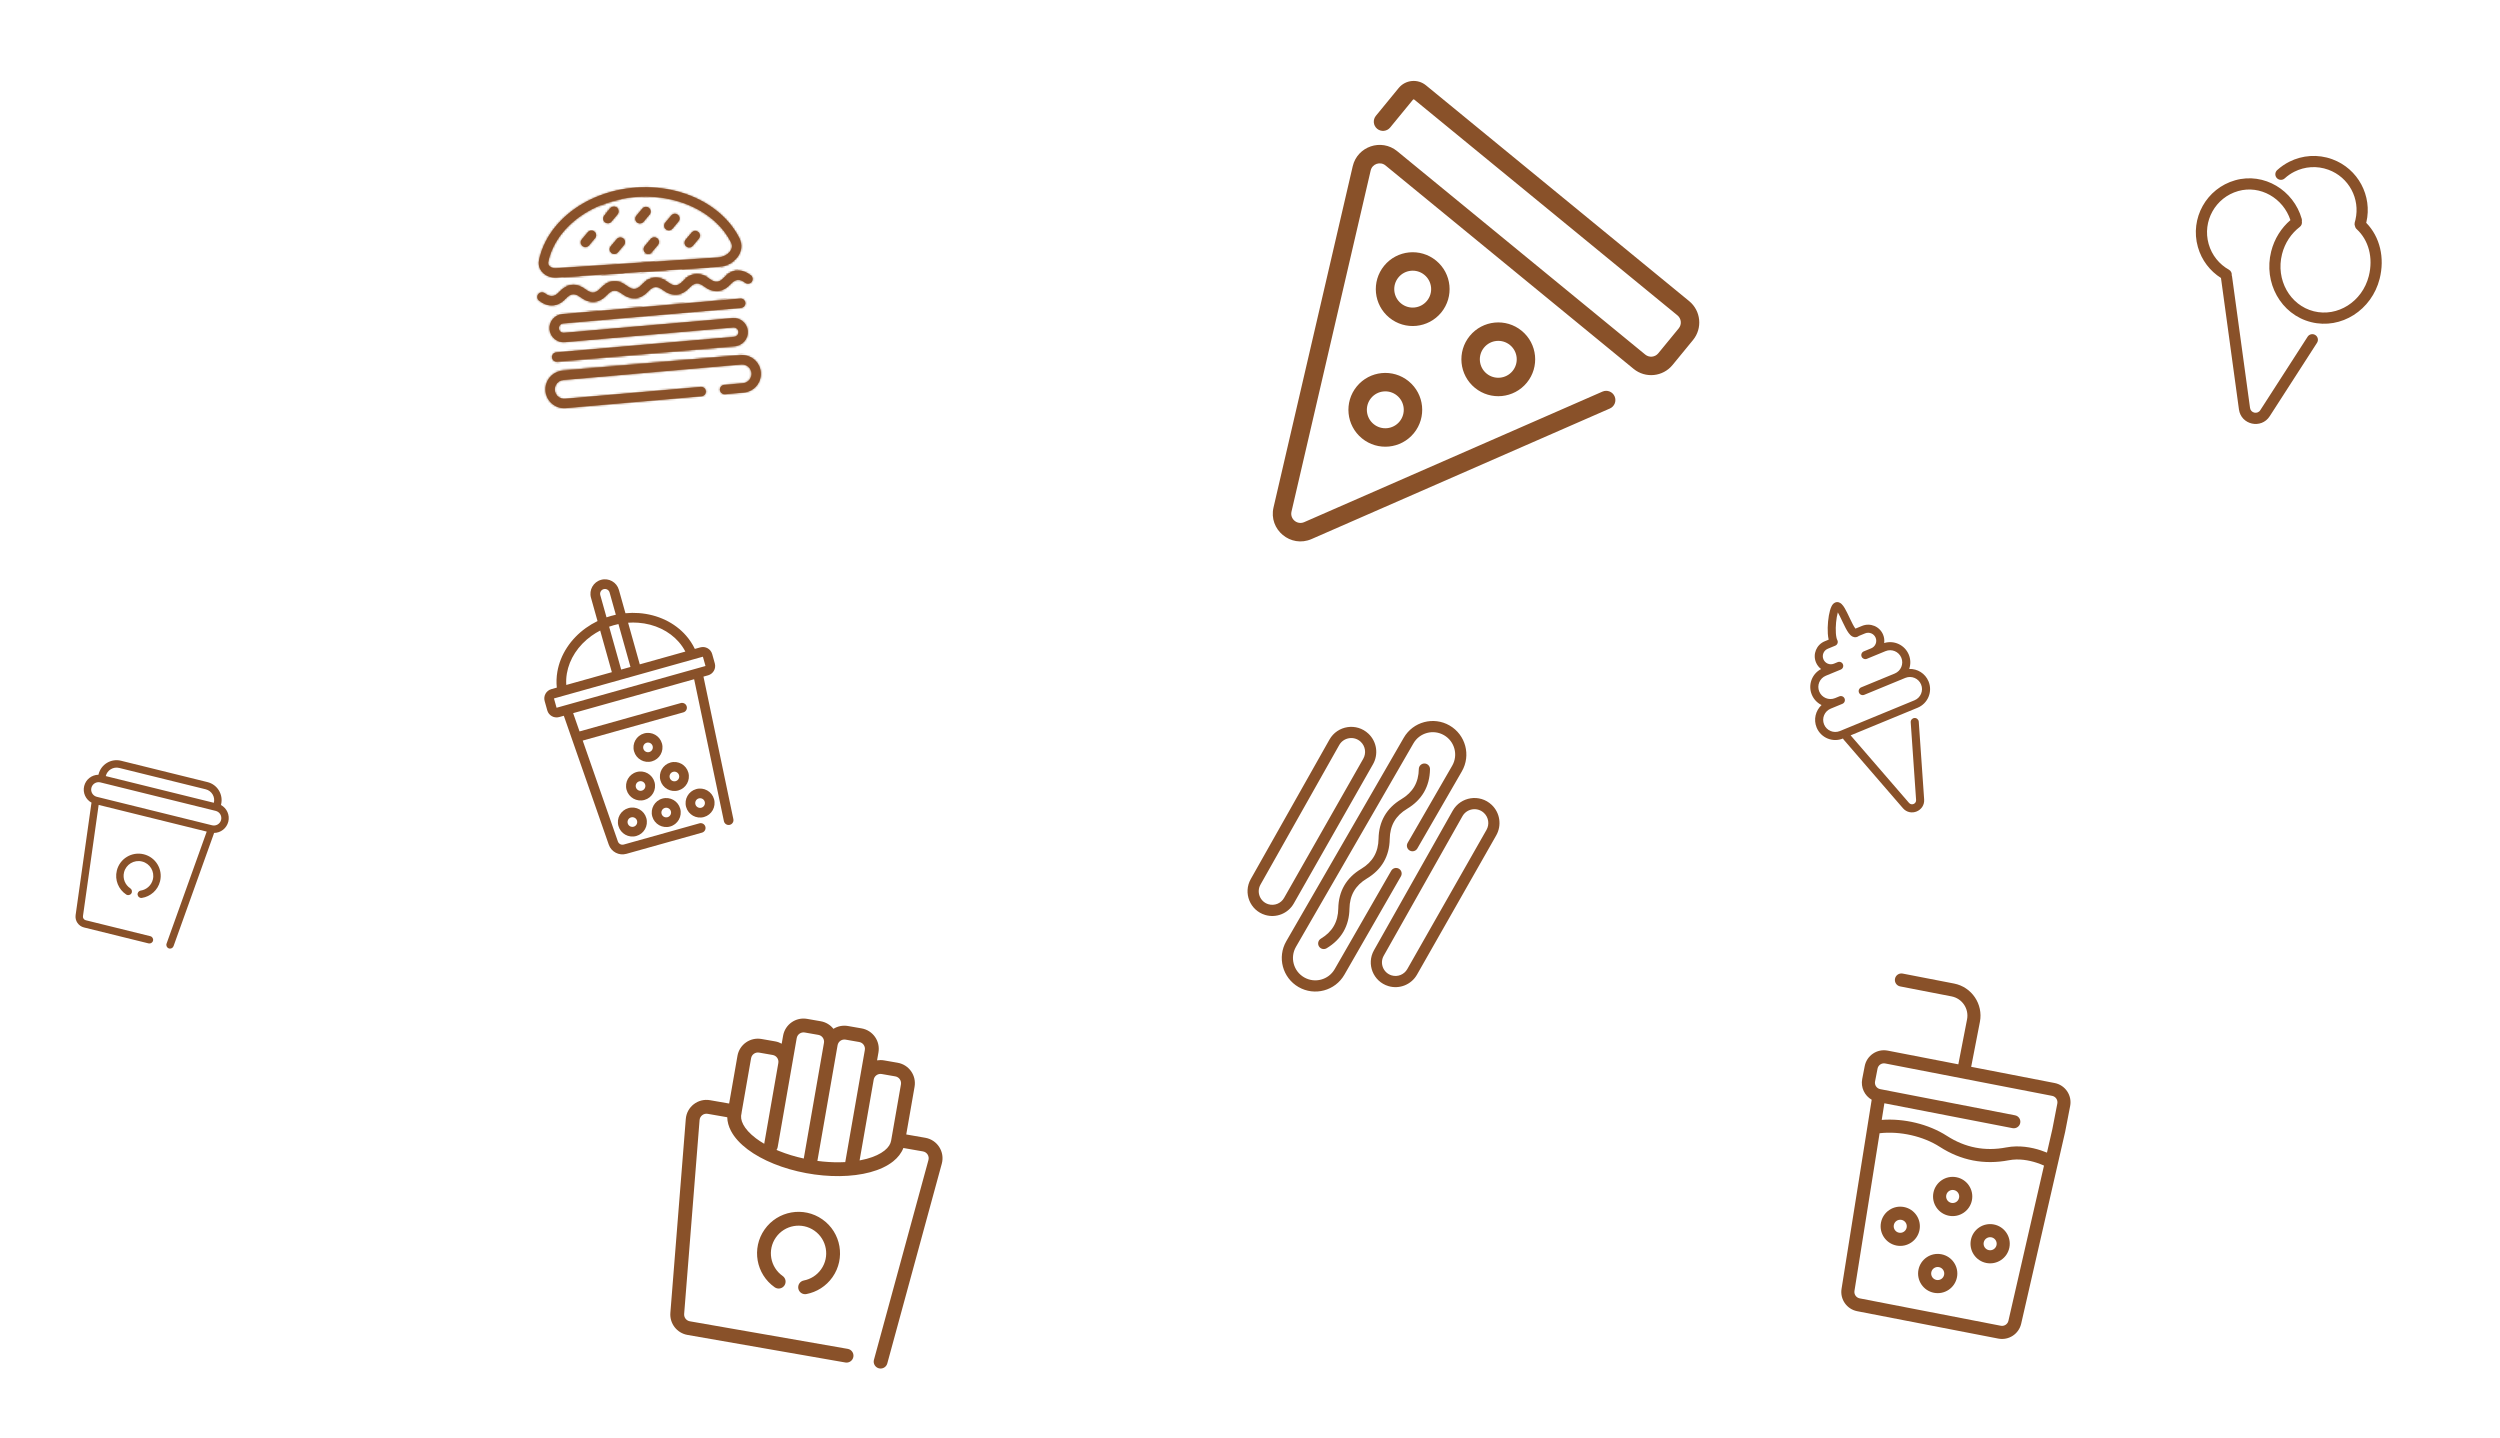 <svg width="1280" height="736" viewBox="0 0 1280 736" fill="none" xmlns="http://www.w3.org/2000/svg">
<path fill-rule="evenodd" clip-rule="evenodd" d="M652.045 259.809C649.41 271.163 660.848 280.664 671.526 275.991L824.252 209.155C826.641 208.11 827.731 205.325 826.685 202.936C825.639 200.546 822.855 199.457 820.465 200.502L667.739 267.339C664.18 268.896 660.367 265.729 661.246 261.945L701.784 87.296C702.576 83.886 706.672 82.493 709.379 84.712L836.398 188.858C842.448 193.819 851.375 192.936 856.336 186.886L866.816 174.104C871.777 168.053 870.894 159.127 864.843 154.165L730.107 43.691C725.861 40.211 719.598 40.83 716.117 45.076L704.454 59.3C702.8 61.317 703.095 64.293 705.112 65.946C707.129 67.6 710.104 67.305 711.758 65.288L723.421 51.064C723.594 50.852 723.907 50.822 724.118 50.995L858.855 161.469C860.872 163.123 861.166 166.098 859.512 168.115L849.032 180.897C847.379 182.914 844.403 183.208 842.386 181.555L715.367 77.408C707.247 70.75 694.958 74.931 692.584 85.161L652.045 259.809ZM701.977 203.836C705.285 199.803 711.236 199.214 715.27 202.521C719.303 205.829 719.892 211.78 716.585 215.814C713.277 219.847 707.326 220.436 703.293 217.129C699.259 213.821 698.67 207.87 701.977 203.836ZM759.82 177.979C763.127 173.946 769.078 173.357 773.112 176.664C777.146 179.972 777.735 185.923 774.427 189.957C771.12 193.99 765.169 194.579 761.135 191.272C757.101 187.964 756.513 182.013 759.82 177.979ZM715.997 142.048C719.305 138.014 725.256 137.426 729.29 140.733C733.323 144.04 733.912 149.992 730.605 154.025C727.297 158.059 721.346 158.648 717.313 155.34C713.279 152.033 712.69 146.082 715.997 142.048ZM708.694 136.06C715.308 127.992 727.211 126.814 735.278 133.429C743.346 140.044 744.523 151.946 737.909 160.014C731.294 168.081 719.392 169.259 711.324 162.644C703.256 156.029 702.079 144.127 708.694 136.06ZM779.101 169.36C771.033 162.746 759.131 163.923 752.516 171.991C745.901 180.058 747.079 191.961 755.147 198.576C763.214 205.19 775.116 204.013 781.731 195.945C788.346 187.878 787.168 175.975 779.101 169.36ZM721.258 195.217C713.191 188.603 701.288 189.78 694.674 197.848C688.059 205.915 689.236 217.818 697.304 224.432C705.372 231.047 717.274 229.87 723.889 221.802C730.503 213.735 729.326 201.832 721.258 195.217Z" fill="#895129"/>
<mask id="path-2-inside-1_65_23" fill="white">
<path d="M309.682 113.76C308.664 112.906 308.532 111.388 309.386 110.37L312.48 106.684C313.334 105.667 314.852 105.534 315.87 106.389C316.887 107.243 317.02 108.761 316.166 109.778L313.072 113.464C312.217 114.482 310.7 114.614 309.682 113.76Z"/>
<path d="M297.89 122.552C297.036 123.57 297.168 125.088 298.186 125.942C299.204 126.796 300.721 126.664 301.576 125.646L304.67 121.961C305.524 120.943 305.392 119.425 304.374 118.571C303.356 117.716 301.838 117.849 300.984 118.867L297.89 122.552Z"/>
<path d="M312.69 126.091C311.836 127.109 311.968 128.626 312.986 129.481C314.004 130.335 315.522 130.203 316.376 129.185L319.47 125.499C320.324 124.481 320.192 122.964 319.174 122.109C318.156 121.255 316.639 121.387 315.784 122.405L312.69 126.091Z"/>
<path d="M325.817 110.454C324.962 111.471 325.095 112.989 326.113 113.844C327.13 114.698 328.648 114.565 329.502 113.548L332.596 109.862C333.451 108.844 333.318 107.326 332.3 106.472C331.283 105.618 329.765 105.75 328.911 106.768L325.817 110.454Z"/>
<path d="M340.913 117.382C339.895 116.528 339.763 115.01 340.617 113.992L343.711 110.307C344.565 109.289 346.083 109.156 347.101 110.011C348.118 110.865 348.251 112.383 347.396 113.4L344.303 117.086C343.448 118.104 341.931 118.236 340.913 117.382Z"/>
<path d="M351.042 122.743C350.187 123.761 350.32 125.279 351.338 126.133C352.355 126.987 353.873 126.855 354.727 125.837L357.821 122.151C358.676 121.134 358.543 119.616 357.525 118.762C356.508 117.907 354.99 118.04 354.136 119.057L351.042 122.743Z"/>
<path d="M330.37 129.412C329.352 128.558 329.22 127.04 330.074 126.023L333.168 122.337C334.022 121.319 335.54 121.187 336.558 122.041C337.575 122.895 337.708 124.413 336.854 125.431L333.76 129.116C332.905 130.134 331.388 130.267 330.37 129.412Z"/>
<path fill-rule="evenodd" clip-rule="evenodd" d="M284.909 142.13C279.605 142.482 274.897 138.401 275.981 133.197C276.491 130.748 277.259 128.326 278.281 125.96C280.623 120.538 284.248 115.513 288.951 111.17C293.654 106.827 299.343 103.252 305.692 100.649C312.04 98.046 318.926 96.466 325.954 95.999C332.982 95.532 340.015 96.188 346.653 97.928C353.29 99.669 359.401 102.46 364.637 106.143C369.874 109.825 374.132 114.327 377.17 119.392C377.652 120.196 378.102 121.012 378.52 121.838C382.115 128.954 375.893 136.087 367.937 136.615L284.909 142.13ZM280.692 134.178C281.134 132.054 281.803 129.943 282.699 127.868C284.752 123.114 287.965 118.631 292.216 114.705C296.468 110.778 301.66 107.503 307.517 105.101C313.373 102.7 319.748 101.234 326.273 100.801C332.797 100.367 339.31 100.978 345.432 102.583C351.555 104.188 357.135 106.749 361.869 110.079C366.602 113.408 370.379 117.426 373.043 121.867C373.466 122.572 373.86 123.286 374.225 124.008C375.1 125.74 374.842 127.333 373.742 128.768C372.538 130.338 370.305 131.635 367.619 131.814L284.59 137.328C283.23 137.419 282.063 136.926 281.372 136.266C280.751 135.674 280.521 134.999 280.692 134.178Z"/>
<path d="M288.042 189.779C282.747 190.241 278.829 194.909 279.291 200.204C279.754 205.499 284.421 209.417 289.716 208.955L359.228 202.887C360.552 202.771 361.531 201.605 361.416 200.281C361.3 198.957 360.133 197.977 358.809 198.093L289.298 204.161C286.65 204.392 284.316 202.433 284.085 199.785C283.854 197.138 285.813 194.804 288.461 194.573L379.545 186.622C382.193 186.391 384.526 188.35 384.757 190.998C384.989 193.645 383.03 195.979 380.382 196.21L370.794 197.047C369.47 197.162 368.491 198.329 368.606 199.653C368.722 200.977 369.889 201.956 371.213 201.841L380.8 201.004C386.096 200.542 390.014 195.874 389.551 190.579C389.089 185.284 384.422 181.366 379.127 181.828L288.042 189.779Z"/>
<path d="M278.961 150.141C280.552 151.352 281.798 151.681 282.777 151.595C283.756 151.51 284.926 150.97 286.283 149.502C288.163 147.468 290.368 146.102 292.905 145.881C295.442 145.659 297.851 146.622 300.055 148.3C301.645 149.511 302.892 149.839 303.87 149.754C304.849 149.668 306.02 149.129 307.376 147.661C309.256 145.626 311.461 144.261 313.998 144.039C316.535 143.818 318.944 144.781 321.148 146.459C322.738 147.67 323.985 147.998 324.963 147.913C325.942 147.827 327.113 147.288 328.47 145.819C330.349 143.785 332.555 142.42 335.092 142.198C337.629 141.977 340.037 142.939 342.241 144.617C343.832 145.828 345.078 146.157 346.057 146.071C347.035 145.986 348.206 145.447 349.563 143.978C351.443 141.944 353.648 140.578 356.185 140.357C358.722 140.135 361.13 141.098 363.334 142.776C364.925 143.987 366.171 144.316 367.15 144.23C368.128 144.145 369.299 143.605 370.656 142.137C372.536 140.103 374.741 138.737 377.278 138.516C379.815 138.294 382.224 139.257 384.427 140.935C385.485 141.74 385.689 143.25 384.884 144.307C384.079 145.364 382.57 145.569 381.512 144.764C379.922 143.552 378.675 143.224 377.697 143.31C376.718 143.395 375.547 143.934 374.19 145.403C372.311 147.437 370.105 148.803 367.568 149.024C365.031 149.246 362.623 148.283 360.419 146.605C358.828 145.394 357.582 145.065 356.603 145.151C355.625 145.236 354.454 145.776 353.097 147.244C351.217 149.278 349.012 150.644 346.475 150.865C343.938 151.087 341.53 150.124 339.326 148.446C337.735 147.235 336.489 146.907 335.51 146.992C334.532 147.077 333.361 147.617 332.004 149.085C330.124 151.12 327.919 152.485 325.382 152.707C322.845 152.928 320.436 151.965 318.233 150.287C316.642 149.076 315.395 148.748 314.417 148.833C313.438 148.919 312.268 149.458 310.911 150.926C309.031 152.961 306.826 154.326 304.289 154.548C301.752 154.769 299.343 153.806 297.139 152.129C295.549 150.917 294.302 150.589 293.324 150.674C292.345 150.76 291.174 151.299 289.818 152.768C287.938 154.802 285.732 156.168 283.196 156.389C280.659 156.61 278.25 155.648 276.046 153.97C274.989 153.165 274.784 151.655 275.589 150.598C276.394 149.541 277.904 149.336 278.961 150.141Z"/>
<path d="M286.159 168.206C286.044 166.883 287.023 165.716 288.347 165.6L379.431 157.649C380.755 157.534 381.735 156.367 381.619 155.043C381.503 153.719 380.337 152.74 379.013 152.856L287.928 160.806C283.957 161.153 281.019 164.653 281.365 168.625C281.712 172.596 285.212 175.535 289.184 175.188L375.474 167.656C376.798 167.54 377.965 168.52 378.081 169.843C378.196 171.167 377.217 172.334 375.893 172.45L284.808 180.4C283.485 180.516 282.505 181.683 282.621 183.007C282.736 184.33 283.903 185.31 285.227 185.194L376.311 177.244C380.283 176.897 383.221 173.396 382.874 169.425C382.528 165.454 379.027 162.515 375.056 162.862L288.765 170.394C287.442 170.51 286.275 169.53 286.159 168.206Z"/>
</mask>
<path d="M309.682 113.76C308.664 112.906 308.532 111.388 309.386 110.37L312.48 106.684C313.334 105.667 314.852 105.534 315.87 106.389C316.887 107.243 317.02 108.761 316.166 109.778L313.072 113.464C312.217 114.482 310.7 114.614 309.682 113.76Z" fill="#895129"/>
<path d="M297.89 122.552C297.036 123.57 297.168 125.088 298.186 125.942C299.204 126.796 300.721 126.664 301.576 125.646L304.67 121.961C305.524 120.943 305.392 119.425 304.374 118.571C303.356 117.716 301.838 117.849 300.984 118.867L297.89 122.552Z" fill="#895129"/>
<path d="M312.69 126.091C311.836 127.109 311.968 128.626 312.986 129.481C314.004 130.335 315.522 130.203 316.376 129.185L319.47 125.499C320.324 124.481 320.192 122.964 319.174 122.109C318.156 121.255 316.639 121.387 315.784 122.405L312.69 126.091Z" fill="#895129"/>
<path d="M325.817 110.454C324.962 111.471 325.095 112.989 326.113 113.844C327.13 114.698 328.648 114.565 329.502 113.548L332.596 109.862C333.451 108.844 333.318 107.326 332.3 106.472C331.283 105.618 329.765 105.75 328.911 106.768L325.817 110.454Z" fill="#895129"/>
<path d="M340.913 117.382C339.895 116.528 339.763 115.01 340.617 113.992L343.711 110.307C344.565 109.289 346.083 109.156 347.101 110.011C348.118 110.865 348.251 112.383 347.396 113.4L344.303 117.086C343.448 118.104 341.931 118.236 340.913 117.382Z" fill="#895129"/>
<path d="M351.042 122.743C350.187 123.761 350.32 125.279 351.338 126.133C352.355 126.987 353.873 126.855 354.727 125.837L357.821 122.151C358.676 121.134 358.543 119.616 357.525 118.762C356.508 117.907 354.99 118.04 354.136 119.057L351.042 122.743Z" fill="#895129"/>
<path d="M330.37 129.412C329.352 128.558 329.22 127.04 330.074 126.023L333.168 122.337C334.022 121.319 335.54 121.187 336.558 122.041C337.575 122.895 337.708 124.413 336.854 125.431L333.76 129.116C332.905 130.134 331.388 130.267 330.37 129.412Z" fill="#895129"/>
<path fill-rule="evenodd" clip-rule="evenodd" d="M284.909 142.13C279.605 142.482 274.897 138.401 275.981 133.197C276.491 130.748 277.259 128.326 278.281 125.96C280.623 120.538 284.248 115.513 288.951 111.17C293.654 106.827 299.343 103.252 305.692 100.649C312.04 98.046 318.926 96.466 325.954 95.999C332.982 95.532 340.015 96.188 346.653 97.928C353.29 99.669 359.401 102.46 364.637 106.143C369.874 109.825 374.132 114.327 377.17 119.392C377.652 120.196 378.102 121.012 378.52 121.838C382.115 128.954 375.893 136.087 367.937 136.615L284.909 142.13ZM280.692 134.178C281.134 132.054 281.803 129.943 282.699 127.868C284.752 123.114 287.965 118.631 292.216 114.705C296.468 110.778 301.66 107.503 307.517 105.101C313.373 102.7 319.748 101.234 326.273 100.801C332.797 100.367 339.31 100.978 345.432 102.583C351.555 104.188 357.135 106.749 361.869 110.079C366.602 113.408 370.379 117.426 373.043 121.867C373.466 122.572 373.86 123.286 374.225 124.008C375.1 125.74 374.842 127.333 373.742 128.768C372.538 130.338 370.305 131.635 367.619 131.814L284.59 137.328C283.23 137.419 282.063 136.926 281.372 136.266C280.751 135.674 280.521 134.999 280.692 134.178Z" fill="#895129"/>
<path d="M288.042 189.779C282.747 190.241 278.829 194.909 279.291 200.204C279.754 205.499 284.421 209.417 289.716 208.955L359.228 202.887C360.552 202.771 361.531 201.605 361.416 200.281C361.3 198.957 360.133 197.977 358.809 198.093L289.298 204.161C286.65 204.392 284.316 202.433 284.085 199.785C283.854 197.138 285.813 194.804 288.461 194.573L379.545 186.622C382.193 186.391 384.526 188.35 384.757 190.998C384.989 193.645 383.03 195.979 380.382 196.21L370.794 197.047C369.47 197.162 368.491 198.329 368.606 199.653C368.722 200.977 369.889 201.956 371.213 201.841L380.8 201.004C386.096 200.542 390.014 195.874 389.551 190.579C389.089 185.284 384.422 181.366 379.127 181.828L288.042 189.779Z" fill="#895129"/>
<path d="M278.961 150.141C280.552 151.352 281.798 151.681 282.777 151.595C283.756 151.51 284.926 150.97 286.283 149.502C288.163 147.468 290.368 146.102 292.905 145.881C295.442 145.659 297.851 146.622 300.055 148.3C301.645 149.511 302.892 149.839 303.87 149.754C304.849 149.668 306.02 149.129 307.376 147.661C309.256 145.626 311.461 144.261 313.998 144.039C316.535 143.818 318.944 144.781 321.148 146.459C322.738 147.67 323.985 147.998 324.963 147.913C325.942 147.827 327.113 147.288 328.47 145.819C330.349 143.785 332.555 142.42 335.092 142.198C337.629 141.977 340.037 142.939 342.241 144.617C343.832 145.828 345.078 146.157 346.057 146.071C347.035 145.986 348.206 145.447 349.563 143.978C351.443 141.944 353.648 140.578 356.185 140.357C358.722 140.135 361.13 141.098 363.334 142.776C364.925 143.987 366.171 144.316 367.15 144.23C368.128 144.145 369.299 143.605 370.656 142.137C372.536 140.103 374.741 138.737 377.278 138.516C379.815 138.294 382.224 139.257 384.427 140.935C385.485 141.74 385.689 143.25 384.884 144.307C384.079 145.364 382.57 145.569 381.512 144.764C379.922 143.552 378.675 143.224 377.697 143.31C376.718 143.395 375.547 143.934 374.19 145.403C372.311 147.437 370.105 148.803 367.568 149.024C365.031 149.246 362.623 148.283 360.419 146.605C358.828 145.394 357.582 145.065 356.603 145.151C355.625 145.236 354.454 145.776 353.097 147.244C351.217 149.278 349.012 150.644 346.475 150.865C343.938 151.087 341.53 150.124 339.326 148.446C337.735 147.235 336.489 146.907 335.51 146.992C334.532 147.077 333.361 147.617 332.004 149.085C330.124 151.12 327.919 152.485 325.382 152.707C322.845 152.928 320.436 151.965 318.233 150.287C316.642 149.076 315.395 148.748 314.417 148.833C313.438 148.919 312.268 149.458 310.911 150.926C309.031 152.961 306.826 154.326 304.289 154.548C301.752 154.769 299.343 153.806 297.139 152.129C295.549 150.917 294.302 150.589 293.324 150.674C292.345 150.76 291.174 151.299 289.818 152.768C287.938 154.802 285.732 156.168 283.196 156.389C280.659 156.61 278.25 155.648 276.046 153.97C274.989 153.165 274.784 151.655 275.589 150.598C276.394 149.541 277.904 149.336 278.961 150.141Z" fill="#895129"/>
<path d="M286.159 168.206C286.044 166.883 287.023 165.716 288.347 165.6L379.431 157.649C380.755 157.534 381.735 156.367 381.619 155.043C381.503 153.719 380.337 152.74 379.013 152.856L287.928 160.806C283.957 161.153 281.019 164.653 281.365 168.625C281.712 172.596 285.212 175.535 289.184 175.188L375.474 167.656C376.798 167.54 377.965 168.52 378.081 169.843C378.196 171.167 377.217 172.334 375.893 172.45L284.808 180.4C283.485 180.516 282.505 181.683 282.621 183.007C282.736 184.33 283.903 185.31 285.227 185.194L376.311 177.244C380.283 176.897 383.221 173.396 382.874 169.425C382.528 165.454 379.027 162.515 375.056 162.862L288.765 170.394C287.442 170.51 286.275 169.53 286.159 168.206Z" fill="#895129"/>
<path d="M309.682 113.76C308.664 112.906 308.532 111.388 309.386 110.37L312.48 106.684C313.334 105.667 314.852 105.534 315.87 106.389C316.887 107.243 317.02 108.761 316.166 109.778L313.072 113.464C312.217 114.482 310.7 114.614 309.682 113.76Z" stroke="#895129" stroke-width="9.624" mask="url(#path-2-inside-1_65_23)"/>
<path d="M297.89 122.552C297.036 123.57 297.168 125.088 298.186 125.942C299.204 126.796 300.721 126.664 301.576 125.646L304.67 121.961C305.524 120.943 305.392 119.425 304.374 118.571C303.356 117.716 301.838 117.849 300.984 118.867L297.89 122.552Z" stroke="#895129" stroke-width="9.624" mask="url(#path-2-inside-1_65_23)"/>
<path d="M312.69 126.091C311.836 127.109 311.968 128.626 312.986 129.481C314.004 130.335 315.522 130.203 316.376 129.185L319.47 125.499C320.324 124.481 320.192 122.964 319.174 122.109C318.156 121.255 316.639 121.387 315.784 122.405L312.69 126.091Z" stroke="#895129" stroke-width="9.624" mask="url(#path-2-inside-1_65_23)"/>
<path d="M325.817 110.454C324.962 111.471 325.095 112.989 326.113 113.844C327.13 114.698 328.648 114.565 329.502 113.548L332.596 109.862C333.451 108.844 333.318 107.326 332.3 106.472C331.283 105.618 329.765 105.75 328.911 106.768L325.817 110.454Z" stroke="#895129" stroke-width="9.624" mask="url(#path-2-inside-1_65_23)"/>
<path d="M340.913 117.382C339.895 116.528 339.763 115.01 340.617 113.992L343.711 110.307C344.565 109.289 346.083 109.156 347.101 110.011C348.118 110.865 348.251 112.383 347.396 113.4L344.303 117.086C343.448 118.104 341.931 118.236 340.913 117.382Z" stroke="#895129" stroke-width="9.624" mask="url(#path-2-inside-1_65_23)"/>
<path d="M351.042 122.743C350.187 123.761 350.32 125.279 351.338 126.133C352.355 126.987 353.873 126.855 354.727 125.837L357.821 122.151C358.676 121.134 358.543 119.616 357.525 118.762C356.508 117.907 354.99 118.04 354.136 119.057L351.042 122.743Z" stroke="#895129" stroke-width="9.624" mask="url(#path-2-inside-1_65_23)"/>
<path d="M330.37 129.412C329.352 128.558 329.22 127.04 330.074 126.023L333.168 122.337C334.022 121.319 335.54 121.187 336.558 122.041C337.575 122.895 337.708 124.413 336.854 125.431L333.76 129.116C332.905 130.134 331.388 130.267 330.37 129.412Z" stroke="#895129" stroke-width="9.624" mask="url(#path-2-inside-1_65_23)"/>
<path fill-rule="evenodd" clip-rule="evenodd" d="M284.909 142.13C279.605 142.482 274.897 138.401 275.981 133.197C276.491 130.748 277.259 128.326 278.281 125.96C280.623 120.538 284.248 115.513 288.951 111.17C293.654 106.827 299.343 103.252 305.692 100.649C312.04 98.046 318.926 96.466 325.954 95.999C332.982 95.532 340.015 96.188 346.653 97.928C353.29 99.669 359.401 102.46 364.637 106.143C369.874 109.825 374.132 114.327 377.17 119.392C377.652 120.196 378.102 121.012 378.52 121.838C382.115 128.954 375.893 136.087 367.937 136.615L284.909 142.13ZM280.692 134.178C281.134 132.054 281.803 129.943 282.699 127.868C284.752 123.114 287.965 118.631 292.216 114.705C296.468 110.778 301.66 107.503 307.517 105.101C313.373 102.7 319.748 101.234 326.273 100.801C332.797 100.367 339.31 100.978 345.432 102.583C351.555 104.188 357.135 106.749 361.869 110.079C366.602 113.408 370.379 117.426 373.043 121.867C373.466 122.572 373.86 123.286 374.225 124.008C375.1 125.74 374.842 127.333 373.742 128.768C372.538 130.338 370.305 131.635 367.619 131.814L284.59 137.328C283.23 137.419 282.063 136.926 281.372 136.266C280.751 135.674 280.521 134.999 280.692 134.178Z" stroke="#895129" stroke-width="9.624" mask="url(#path-2-inside-1_65_23)"/>
<path d="M288.042 189.779C282.747 190.241 278.829 194.909 279.291 200.204C279.754 205.499 284.421 209.417 289.716 208.955L359.228 202.887C360.552 202.771 361.531 201.605 361.416 200.281C361.3 198.957 360.133 197.977 358.809 198.093L289.298 204.161C286.65 204.392 284.316 202.433 284.085 199.785C283.854 197.138 285.813 194.804 288.461 194.573L379.545 186.622C382.193 186.391 384.526 188.35 384.757 190.998C384.989 193.645 383.03 195.979 380.382 196.21L370.794 197.047C369.47 197.162 368.491 198.329 368.606 199.653C368.722 200.977 369.889 201.956 371.213 201.841L380.8 201.004C386.096 200.542 390.014 195.874 389.551 190.579C389.089 185.284 384.422 181.366 379.127 181.828L288.042 189.779Z" stroke="#895129" stroke-width="9.624" mask="url(#path-2-inside-1_65_23)"/>
<path d="M278.961 150.141C280.552 151.352 281.798 151.681 282.777 151.595C283.756 151.51 284.926 150.97 286.283 149.502C288.163 147.468 290.368 146.102 292.905 145.881C295.442 145.659 297.851 146.622 300.055 148.3C301.645 149.511 302.892 149.839 303.87 149.754C304.849 149.668 306.02 149.129 307.376 147.661C309.256 145.626 311.461 144.261 313.998 144.039C316.535 143.818 318.944 144.781 321.148 146.459C322.738 147.67 323.985 147.998 324.963 147.913C325.942 147.827 327.113 147.288 328.47 145.819C330.349 143.785 332.555 142.42 335.092 142.198C337.629 141.977 340.037 142.939 342.241 144.617C343.832 145.828 345.078 146.157 346.057 146.071C347.035 145.986 348.206 145.447 349.563 143.978C351.443 141.944 353.648 140.578 356.185 140.357C358.722 140.135 361.13 141.098 363.334 142.776C364.925 143.987 366.171 144.316 367.15 144.23C368.128 144.145 369.299 143.605 370.656 142.137C372.536 140.103 374.741 138.737 377.278 138.516C379.815 138.294 382.224 139.257 384.427 140.935C385.485 141.74 385.689 143.25 384.884 144.307C384.079 145.364 382.57 145.569 381.512 144.764C379.922 143.552 378.675 143.224 377.697 143.31C376.718 143.395 375.547 143.934 374.19 145.403C372.311 147.437 370.105 148.803 367.568 149.024C365.031 149.246 362.623 148.283 360.419 146.605C358.828 145.394 357.582 145.065 356.603 145.151C355.625 145.236 354.454 145.776 353.097 147.244C351.217 149.278 349.012 150.644 346.475 150.865C343.938 151.087 341.53 150.124 339.326 148.446C337.735 147.235 336.489 146.907 335.51 146.992C334.532 147.077 333.361 147.617 332.004 149.085C330.124 151.12 327.919 152.485 325.382 152.707C322.845 152.928 320.436 151.965 318.233 150.287C316.642 149.076 315.395 148.748 314.417 148.833C313.438 148.919 312.268 149.458 310.911 150.926C309.031 152.961 306.826 154.326 304.289 154.548C301.752 154.769 299.343 153.806 297.139 152.129C295.549 150.917 294.302 150.589 293.324 150.674C292.345 150.76 291.174 151.299 289.818 152.768C287.938 154.802 285.732 156.168 283.196 156.389C280.659 156.61 278.25 155.648 276.046 153.97C274.989 153.165 274.784 151.655 275.589 150.598C276.394 149.541 277.904 149.336 278.961 150.141Z" stroke="#895129" stroke-width="9.624" mask="url(#path-2-inside-1_65_23)"/>
<path d="M286.159 168.206C286.044 166.883 287.023 165.716 288.347 165.6L379.431 157.649C380.755 157.534 381.735 156.367 381.619 155.043C381.503 153.719 380.337 152.74 379.013 152.856L287.928 160.806C283.957 161.153 281.019 164.653 281.365 168.625C281.712 172.596 285.212 175.535 289.184 175.188L375.474 167.656C376.798 167.54 377.965 168.52 378.081 169.843C378.196 171.167 377.217 172.334 375.893 172.45L284.808 180.4C283.485 180.516 282.505 181.683 282.621 183.007C282.736 184.33 283.903 185.31 285.227 185.194L376.311 177.244C380.283 176.897 383.221 173.396 382.874 169.425C382.528 165.454 379.027 162.515 375.056 162.862L288.765 170.394C287.442 170.51 286.275 169.53 286.159 168.206Z" stroke="#895129" stroke-width="9.624" mask="url(#path-2-inside-1_65_23)"/>
<path fill-rule="evenodd" clip-rule="evenodd" d="M400.942 530.297C401.951 524.518 407.454 520.651 413.232 521.66L420.208 522.878C422.888 523.346 425.156 524.781 426.718 526.761C428.858 525.427 431.479 524.846 434.159 525.314L441.134 526.532C446.913 527.541 450.779 533.044 449.77 538.822L449.057 542.906C450.215 542.71 451.426 542.706 452.649 542.919L459.624 544.137C465.403 545.146 469.269 550.649 468.26 556.427L463.997 580.841L473.776 582.549C479.94 583.625 483.843 589.77 482.196 595.807L454.291 698.085C453.777 699.971 451.83 701.083 449.944 700.569C448.057 700.054 446.945 698.108 447.46 696.221L475.364 593.944C475.913 591.931 474.613 589.883 472.558 589.524L462.53 587.773C461.517 590.406 459.694 592.703 457.314 594.609C454.232 597.076 450.186 598.925 445.553 600.175C440.901 601.43 435.614 602.094 430.013 602.166C424.406 602.239 418.543 601.718 412.761 600.641C406.978 599.564 401.358 597.947 396.226 595.872C391.099 593.8 386.508 591.291 382.751 588.456C379.01 585.633 376.049 582.449 374.251 579.013C373.072 576.759 372.4 574.397 372.348 572.026L362.321 570.275C360.266 569.916 358.348 571.403 358.182 573.482L350.286 672.736C350.141 674.558 351.406 676.19 353.206 676.505L434.046 690.62C435.972 690.957 437.261 692.791 436.925 694.717C436.589 696.643 434.754 697.932 432.828 697.596L351.988 683.48C346.588 682.537 342.792 677.639 343.227 672.175L351.124 572.92C351.62 566.683 357.374 562.223 363.539 563.3L373.317 565.007L377.58 540.593C378.589 534.815 384.092 530.948 389.87 531.957L396.846 533.175C398.069 533.389 399.206 533.804 400.229 534.38L400.942 530.297ZM379.784 569.14C379.781 569.444 379.739 569.754 379.653 570.061C379.209 571.657 379.379 573.539 380.526 575.731C381.696 577.969 383.831 580.4 387.016 582.804C388.302 583.774 389.729 584.717 391.282 585.621L398.506 544.247C398.843 542.321 397.554 540.487 395.628 540.151L388.652 538.933C386.726 538.596 384.892 539.885 384.556 541.811L379.784 569.14ZM397.571 588.762C398.001 588.947 398.437 589.128 398.879 589.307C402.805 590.894 407.082 592.201 411.528 593.169L421.868 533.951C422.205 532.024 420.916 530.19 418.99 529.854L412.014 528.636C410.088 528.299 408.254 529.588 407.918 531.515L398.174 587.318C398.08 587.856 397.869 588.345 397.571 588.762ZM418.504 594.387C422.374 594.898 426.221 595.134 429.921 595.086C430.888 595.073 431.84 595.042 432.774 594.991L442.795 537.604C443.131 535.678 441.842 533.844 439.916 533.508L432.941 532.29C431.014 531.953 429.18 533.242 428.844 535.169L418.504 594.387ZM440.11 594.147C441.363 593.917 442.565 593.647 443.709 593.338C447.708 592.259 450.782 590.768 452.888 589.081C454.962 587.421 455.956 585.697 456.245 584.07L461.285 555.209C461.621 553.283 460.332 551.449 458.406 551.113L451.431 549.895C449.505 549.558 447.67 550.847 447.334 552.773L440.11 594.147Z" fill="#895129"/>
<path d="M420.444 649.841C424.938 643.439 423.391 634.607 416.989 630.113C410.588 625.62 401.755 627.166 397.262 633.568C392.768 639.97 394.315 648.802 400.716 653.296C402.317 654.419 402.704 656.627 401.58 658.228C400.457 659.828 398.249 660.215 396.648 659.091C387.046 652.351 384.726 639.102 391.466 629.5C398.207 619.897 411.455 617.577 421.058 624.318C430.66 631.058 432.98 644.307 426.24 653.909C422.948 658.598 418.098 661.553 412.888 662.561C410.968 662.932 409.111 661.677 408.74 659.757C408.368 657.837 409.624 655.98 411.544 655.609C415.024 654.935 418.248 652.969 420.444 649.841Z" fill="#895129"/>
<path fill-rule="evenodd" clip-rule="evenodd" d="M742.187 371.453C733.969 366.708 723.461 369.524 718.716 377.742L658.572 481.915C653.831 490.127 656.644 500.626 664.856 505.367C673.078 510.115 683.593 507.286 688.324 499.054L717.273 448.682C718.061 447.311 717.588 445.56 716.217 444.772C714.845 443.984 713.095 444.457 712.307 445.828L683.359 496.2C680.206 501.686 673.199 503.571 667.719 500.407C662.247 497.248 660.373 490.251 663.532 484.779L723.676 380.606C726.839 375.127 733.845 373.25 739.324 376.413C744.802 379.576 746.68 386.582 743.516 392.061L725.773 422.794L720.711 431.561C719.92 432.93 720.389 434.682 721.759 435.473C723.129 436.263 724.88 435.794 725.671 434.424L730.733 425.657L748.476 394.924C753.221 386.706 750.405 376.198 742.187 371.453ZM697.995 388.464L657.434 459.758C655.838 462.564 652.516 463.897 649.423 462.973C645.16 461.699 643.183 456.797 645.369 452.923L665.65 416.974L685.673 381.482C687.934 377.473 693.36 376.654 696.705 379.816C699.076 382.057 699.608 385.628 697.995 388.464ZM702.973 391.296L662.413 462.59C659.497 467.714 653.431 470.148 647.783 468.46C640 466.134 636.389 457.184 640.381 450.108L660.662 414.159L680.684 378.668C684.775 371.416 694.589 369.934 700.64 375.654C704.928 379.708 705.891 386.167 702.973 391.296ZM720.526 496.184L761.087 424.89C762.7 422.054 762.167 418.484 759.797 416.242C756.452 413.08 751.026 413.899 748.764 417.909L728.742 453.4L708.461 489.349C706.275 493.224 708.252 498.125 712.515 499.399C715.608 500.323 718.93 498.99 720.526 496.184ZM725.504 499.016L766.065 427.722C768.983 422.593 768.019 416.134 763.731 412.08C757.681 406.36 747.867 407.843 743.776 415.095L723.754 450.586L703.473 486.535C699.481 493.61 703.091 502.561 710.875 504.887C716.523 506.574 722.589 504.141 725.504 499.016ZM676.282 480.598C682.176 477.064 685.087 472.023 685.2 465.151C685.346 456.3 689.309 449.437 696.9 444.886C702.795 441.352 705.705 436.31 705.819 429.438C705.965 420.588 709.927 413.725 717.519 409.173C723.413 405.639 726.324 400.598 726.437 393.726C726.463 392.145 727.767 390.884 729.348 390.91C730.929 390.936 732.19 392.239 732.164 393.821C732.018 402.671 728.056 409.534 720.464 414.086C714.569 417.62 711.659 422.661 711.545 429.533C711.399 438.383 707.437 445.246 699.845 449.798C693.951 453.332 691.04 458.373 690.927 465.245C690.781 474.096 686.819 480.958 679.227 485.51C677.87 486.323 676.112 485.883 675.298 484.527C674.485 483.17 674.925 481.411 676.282 480.598Z" fill="#895129"/>
<path d="M1205.61 113.992C1205.46 114.596 1205.51 115.203 1205.73 115.741C1205.84 116.321 1206.13 116.872 1206.6 117.302C1212.72 122.91 1215.2 131.927 1212.83 141.33C1209.49 154.539 1196.76 162.43 1184.64 159.368C1172.52 156.306 1165.07 143.318 1168.4 130.11C1169.87 124.284 1173.19 119.471 1177.48 116.187C1178.39 115.492 1178.77 114.36 1178.54 113.312C1178.62 112.898 1178.6 112.462 1178.48 112.03C1174.35 97.446 1159.24 88.098 1144.4 92.302C1129.69 96.472 1121.15 111.777 1125.32 126.487C1127.25 133.309 1131.58 138.808 1137.14 142.323C1137.14 142.325 1137.14 142.322 1137.14 142.323L1146.34 209.638C1147.43 217.542 1157.76 219.833 1162.08 213.127L1186.32 175.502C1187.17 174.173 1186.79 172.401 1185.46 171.544C1184.13 170.688 1182.36 171.071 1181.5 172.401L1157.26 210.025C1155.82 212.26 1152.38 211.497 1152.02 208.862L1142.81 141.552C1142.78 141.334 1142.73 141.126 1142.65 140.929C1142.79 139.812 1142.25 138.672 1141.21 138.088C1136.32 135.344 1132.48 130.744 1130.83 124.926C1127.52 113.258 1134.3 101.12 1145.97 97.813C1157.22 94.624 1169.01 101.435 1172.7 112.698C1168.03 116.697 1164.49 122.208 1162.85 128.707C1158.81 144.686 1167.76 161.011 1183.24 164.921C1198.72 168.83 1214.34 158.712 1218.38 142.733C1221.07 132.084 1218.59 121.317 1211.5 114.077L1211.56 113.83L1211.58 113.779C1214.7 100.351 1207.4 86.392 1194.12 81.529C1186.66 78.795 1178.77 79.48 1172.19 82.782C1169.92 83.921 1167.8 85.372 1165.9 87.104C1164.74 88.171 1164.65 89.983 1165.72 91.15C1166.79 92.317 1168.6 92.398 1169.77 91.331C1171.27 89.958 1172.95 88.806 1174.75 87.901C1179.98 85.278 1186.23 84.739 1192.15 86.908C1202.67 90.76 1208.47 101.817 1206 112.454L1205.61 113.992Z" fill="#895129"/>
<path fill-rule="evenodd" clip-rule="evenodd" d="M50.46 396.441C51.718 391.347 56.868 388.238 61.963 389.496L106.239 400.434C111.333 401.693 114.443 406.843 113.184 411.937L113.127 412.169C116.107 413.775 117.745 417.245 116.895 420.684C116.045 424.127 112.972 426.437 109.581 426.463C109.564 426.603 109.532 426.743 109.482 426.881L88.856 484.423C88.502 485.411 87.414 485.925 86.426 485.571C85.439 485.217 84.925 484.129 85.279 483.141L105.839 425.782L50.513 412.114L42.477 469.051C42.341 470.016 42.957 470.927 43.903 471.161L76.962 479.328C77.98 479.579 78.602 480.609 78.35 481.628C78.099 482.647 77.069 483.269 76.05 483.017L42.992 474.851C40.153 474.149 38.306 471.415 38.714 468.52L46.777 411.39C46.797 411.245 46.834 411.106 46.884 410.975C43.896 409.372 42.252 405.897 43.102 402.454C43.952 399.015 47.017 396.707 50.402 396.674L50.46 396.441ZM105.327 404.124C108.384 404.879 110.249 407.969 109.494 411.025L54.15 397.353C54.905 394.296 57.995 392.431 61.051 393.186L105.327 404.124ZM51.393 400.587L110.428 415.171C112.465 415.674 113.709 417.734 113.206 419.772C112.702 421.81 110.642 423.054 108.605 422.55L49.57 407.966C47.532 407.463 46.289 405.403 46.792 403.365C47.295 401.327 49.355 400.083 51.393 400.587Z" fill="#895129"/>
<path d="M63.505 446.642C64.511 442.567 68.631 440.079 72.707 441.086C76.782 442.093 79.27 446.213 78.263 450.288C77.506 453.353 74.987 455.523 72.045 455.98C71.008 456.14 70.297 457.111 70.458 458.149C70.619 459.186 71.59 459.896 72.627 459.735C77.031 459.053 80.816 455.804 81.953 451.2C83.463 445.086 79.732 438.906 73.618 437.396C67.505 435.886 61.325 439.617 59.815 445.731C58.624 450.553 60.694 455.412 64.616 457.992C65.492 458.569 66.671 458.326 67.248 457.449C67.825 456.573 67.581 455.394 66.705 454.817C64.087 453.095 62.712 449.852 63.505 446.642Z" fill="#895129"/>
<path fill-rule="evenodd" clip-rule="evenodd" d="M949.985 321.853L953.359 320.463C957.579 318.723 962.41 320.734 964.149 324.954C964.729 326.362 964.892 327.837 964.695 329.244C969.744 327.674 975.247 330.193 977.3 335.176C978.301 337.603 978.309 340.192 977.511 342.492C981.7 342.348 985.728 344.78 987.419 348.883C989.593 354.157 987.079 360.196 981.804 362.37L947.525 376.498L977.417 411.086C978.715 412.588 981.178 411.573 981.041 409.592L978.285 369.817C978.206 368.679 979.065 367.692 980.203 367.613C981.341 367.535 982.328 368.393 982.407 369.532L985.163 409.307C985.575 415.249 978.185 418.294 974.29 413.788L943.949 378.678C943.799 378.506 943.684 378.315 943.601 378.115C938.327 380.289 932.289 377.775 930.115 372.5C928.424 368.398 929.569 363.834 932.642 360.985C930.456 359.915 928.637 358.072 927.637 355.645C925.583 350.662 927.713 344.997 932.402 342.553C931.271 341.694 930.347 340.532 929.767 339.125C928.027 334.905 930.038 330.074 934.258 328.335L936.276 327.504C936.046 326.527 935.915 325.466 935.844 324.425C935.709 322.467 935.771 320.283 935.968 318.221C936.165 316.164 936.506 314.154 936.959 312.552C937.184 311.757 937.455 310.993 937.788 310.355C938.07 309.814 938.599 308.951 939.534 308.526C941.07 307.829 942.344 308.744 942.887 309.25C943.499 309.821 944.033 310.612 944.485 311.373C945.27 312.696 946.098 314.444 946.884 316.101C947.017 316.383 947.15 316.662 947.281 316.937C948.229 318.927 949.083 320.629 949.832 321.653C949.888 321.728 949.939 321.795 949.985 321.853ZM940.667 327.659C940.361 327.059 940.084 325.867 939.966 324.143C939.85 322.455 939.9 320.502 940.081 318.615C940.263 316.722 940.569 314.971 940.935 313.677L940.971 313.549C941.638 314.684 942.354 316.194 943.133 317.836C943.27 318.125 943.41 318.419 943.551 318.715C944.46 320.621 945.477 322.698 946.497 324.093C946.979 324.751 947.67 325.559 948.59 325.978C949.104 326.213 949.753 326.354 950.465 326.206C950.969 326.101 951.393 325.875 951.738 325.6L954.934 324.283C957.044 323.413 959.459 324.419 960.329 326.529C961.198 328.639 960.193 331.054 958.083 331.923L954.263 333.498C953.208 333.933 952.705 335.14 953.14 336.195C953.575 337.25 954.782 337.753 955.837 337.318L965.388 333.382C968.553 332.078 972.176 333.586 973.48 336.751C974.784 339.915 973.276 343.538 970.111 344.843L952.92 351.928C951.865 352.363 951.363 353.57 951.797 354.625C952.232 355.68 953.44 356.183 954.495 355.748L975.506 347.088C978.671 345.784 982.294 347.292 983.598 350.457C984.903 353.622 983.395 357.245 980.23 358.549L942.027 374.294C938.862 375.599 935.239 374.091 933.935 370.926C932.631 367.761 934.139 364.138 937.304 362.834L943.307 360.359C944.362 359.925 944.865 358.717 944.43 357.662C943.995 356.607 942.787 356.104 941.732 356.539L939.549 357.439C936.385 358.743 932.762 357.235 931.457 354.07C930.153 350.905 931.661 347.282 934.826 345.978L940.283 343.729C940.314 343.716 940.344 343.703 940.373 343.689C940.434 343.666 940.495 343.641 940.556 343.616L942.466 342.829C943.521 342.394 944.024 341.187 943.589 340.132C943.154 339.077 941.947 338.574 940.892 339.009L938.982 339.796C936.872 340.666 934.456 339.66 933.587 337.55C932.717 335.44 933.723 333.025 935.833 332.155L939.653 330.581C940.708 330.146 941.211 328.938 940.776 327.884C940.744 327.806 940.707 327.731 940.667 327.659ZM940.015 312.225L940.024 312.233C940.02 312.23 940.016 312.226 940.015 312.225C940.014 312.225 940.015 312.225 940.015 312.225Z" fill="#895129"/>
<path fill-rule="evenodd" clip-rule="evenodd" d="M1009.63 614.512C1008.57 619.959 1003.3 623.517 997.851 622.46C992.404 621.403 988.846 616.13 989.903 610.683C990.96 605.237 996.233 601.678 1001.68 602.735C1007.13 603.793 1010.68 609.065 1009.63 614.512ZM1003.05 613.236C1002.7 615.051 1000.94 616.237 999.127 615.885C997.312 615.533 996.126 613.775 996.478 611.96C996.83 610.144 998.588 608.958 1000.4 609.31C1002.22 609.663 1003.41 611.42 1003.05 613.236Z" fill="#895129"/>
<path fill-rule="evenodd" clip-rule="evenodd" d="M982.787 629.77C981.73 635.216 976.458 638.775 971.011 637.718C965.564 636.66 962.006 631.388 963.063 625.941C964.12 620.494 969.393 616.936 974.839 617.993C980.286 619.05 983.845 624.323 982.787 629.77ZM976.213 628.494C975.86 630.309 974.103 631.495 972.287 631.143C970.471 630.79 969.285 629.033 969.638 627.217C969.99 625.402 971.748 624.216 973.563 624.568C975.379 624.92 976.565 626.678 976.213 628.494Z" fill="#895129"/>
<path fill-rule="evenodd" clip-rule="evenodd" d="M990.194 661.909C995.641 662.966 1000.91 659.407 1001.97 653.961C1003.03 648.514 999.469 643.241 994.023 642.184C988.576 641.127 983.303 644.685 982.246 650.132C981.189 655.579 984.747 660.851 990.194 661.909ZM995.396 652.684C995.043 654.5 993.286 655.686 991.47 655.334C989.655 654.981 988.469 653.224 988.821 651.408C989.173 649.593 990.931 648.407 992.747 648.759C994.562 649.111 995.748 650.869 995.396 652.684Z" fill="#895129"/>
<path fill-rule="evenodd" clip-rule="evenodd" d="M1028.81 638.703C1027.75 644.15 1022.48 647.708 1017.03 646.651C1011.59 645.594 1008.03 640.321 1009.09 634.874C1010.14 629.428 1015.42 625.869 1020.86 626.926C1026.31 627.984 1029.87 633.256 1028.81 638.703ZM1022.24 637.427C1021.88 639.242 1020.13 640.428 1018.31 640.076C1016.5 639.724 1015.31 637.966 1015.66 636.151C1016.01 634.335 1017.77 633.149 1019.59 633.501C1021.4 633.854 1022.59 635.611 1022.24 637.427Z" fill="#895129"/>
<path fill-rule="evenodd" clip-rule="evenodd" d="M974.161 498.468C972.345 498.115 970.587 499.301 970.235 501.117C969.883 502.933 971.069 504.69 972.884 505.043L999.184 510.147C1004.63 511.204 1008.19 516.477 1007.13 521.924L1002.66 544.935L966.504 537.916C961.057 536.859 955.784 540.418 954.727 545.864L953.451 552.439C952.611 556.767 954.685 560.985 958.305 563.066L942.871 659.89C942.018 665.239 945.56 670.301 950.878 671.334L1023.13 685.358C1028.45 686.39 1033.63 683.02 1034.84 677.74L1057.36 579.488L1059.92 566.283C1060.98 560.836 1057.42 555.564 1051.98 554.507L1009.24 546.212L1013.71 523.2C1015.47 514.122 1009.54 505.334 1000.46 503.572L974.161 498.468ZM965.227 544.491L1050.7 561.081C1052.52 561.434 1053.7 563.191 1053.35 565.007L1050.81 578.101L1048.05 590.145C1047.1 589.757 1046.03 589.353 1044.86 588.969C1040.29 587.475 1033.92 586.201 1027.25 587.476C1016.29 589.571 1006.21 587.613 996.821 581.569C987.448 575.532 974.862 572.521 963.442 573.388L964.799 564.876L1030.43 577.615C1032.25 577.968 1034.01 576.782 1034.36 574.966C1034.71 573.151 1033.53 571.393 1031.71 571.041L962.675 557.641C960.859 557.288 959.673 555.531 960.026 553.715L961.302 547.141C961.654 545.325 963.412 544.139 965.227 544.491ZM1042.78 595.335C1044.23 595.812 1045.51 596.325 1046.53 596.779L1028.31 676.244C1027.9 678.004 1026.18 679.127 1024.41 678.783L952.154 664.759C950.381 664.415 949.201 662.727 949.485 660.944L962.353 580.217C972.71 579.032 984.617 581.675 993.195 587.199C1004.02 594.175 1015.86 596.472 1028.51 594.054C1033.65 593.072 1038.79 594.032 1042.78 595.335Z" fill="#895129"/>
<path fill-rule="evenodd" clip-rule="evenodd" d="M307.724 296.877C303.776 297.984 301.473 302.082 302.58 306.03L305.932 317.986C303.849 318.996 301.857 320.177 299.986 321.516C296.112 324.288 292.819 327.689 290.306 331.537C287.792 335.385 286.105 339.609 285.361 343.972C284.901 346.671 284.809 349.386 285.083 352.058L282.292 352.84C279.66 353.578 278.124 356.31 278.862 358.942L280.198 363.708C280.936 366.34 283.668 367.876 286.3 367.138L288.683 366.47C288.697 366.519 288.712 366.567 288.729 366.616L311.688 432.463C312.979 436.166 316.927 438.226 320.702 437.167L359.433 426.309C360.749 425.94 361.517 424.574 361.148 423.258C360.779 421.942 359.413 421.174 358.097 421.543L319.366 432.402C318.108 432.755 316.792 432.068 316.361 430.834L298.351 379.18L349.88 364.733C351.196 364.364 351.964 362.998 351.595 361.682C351.226 360.366 349.86 359.598 348.544 359.967L296.719 374.497L293.453 365.132L355.398 347.765L370.64 420.426C370.921 421.763 372.233 422.62 373.57 422.339C374.908 422.059 375.765 420.747 375.484 419.409L360.208 346.587C360.196 346.533 360.183 346.48 360.169 346.427L362.552 345.759C365.184 345.021 366.719 342.29 365.981 339.658L364.645 334.892C363.907 332.26 361.175 330.724 358.543 331.462L355.751 332.245C354.597 329.82 353.106 327.549 351.31 325.482C348.407 322.142 344.77 319.411 340.622 317.43C336.475 315.449 331.893 314.256 327.143 313.902C324.848 313.731 322.533 313.757 320.229 313.977L316.877 302.021C315.77 298.073 311.672 295.77 307.724 296.877ZM315.304 314.746L312.111 303.357C311.742 302.041 310.376 301.274 309.06 301.643C307.744 302.012 306.976 303.378 307.345 304.694L310.538 316.082C311.318 315.814 312.106 315.567 312.902 315.344C313.697 315.121 314.499 314.922 315.304 314.746ZM311.877 320.857C312.654 320.583 313.441 320.333 314.238 320.11C315.034 319.887 315.837 319.69 316.643 319.521L322.8 341.483L318.034 342.819L311.877 320.857ZM307.292 322.839C305.748 323.635 304.268 324.538 302.866 325.541C299.468 327.972 296.612 330.933 294.449 334.243C292.288 337.553 290.864 341.143 290.241 344.803C289.904 346.776 289.803 348.752 289.934 350.698L313.269 344.156L307.292 322.839ZM327.566 340.147L321.589 318.83C323.323 318.708 325.057 318.71 326.775 318.838C330.942 319.148 334.921 320.192 338.489 321.896C342.057 323.6 345.139 325.926 347.574 328.729C348.887 330.239 350 331.874 350.9 333.605L327.566 340.147ZM283.628 357.606L359.879 336.228L361.215 340.994L284.964 362.372L283.628 357.606Z" fill="#895129"/>
<path fill-rule="evenodd" clip-rule="evenodd" d="M338.923 380.656C340.03 384.604 337.727 388.702 333.779 389.809C329.831 390.915 325.733 388.612 324.626 384.664C323.519 380.716 325.822 376.618 329.77 375.511C333.718 374.404 337.816 376.708 338.923 380.656ZM334.157 381.992C334.526 383.308 333.759 384.674 332.443 385.043C331.127 385.412 329.761 384.644 329.392 383.328C329.023 382.012 329.79 380.646 331.106 380.277C332.422 379.908 333.788 380.676 334.157 381.992Z" fill="#895129"/>
<path fill-rule="evenodd" clip-rule="evenodd" d="M335.108 400.417C336.215 404.365 333.912 408.463 329.964 409.57C326.016 410.677 321.918 408.374 320.811 404.426C319.704 400.478 322.007 396.38 325.955 395.273C329.903 394.166 334.001 396.469 335.108 400.417ZM330.342 401.753C330.711 403.07 329.944 404.435 328.628 404.804C327.312 405.173 325.946 404.406 325.577 403.09C325.208 401.774 325.975 400.408 327.291 400.039C328.607 399.67 329.973 400.437 330.342 401.753Z" fill="#895129"/>
<path fill-rule="evenodd" clip-rule="evenodd" d="M330.929 418.879C332.036 422.827 329.733 426.925 325.784 428.032C321.836 429.139 317.739 426.836 316.632 422.888C315.525 418.94 317.828 414.842 321.776 413.735C325.724 412.628 329.822 414.931 330.929 418.879ZM326.163 420.215C326.532 421.531 325.764 422.897 324.448 423.266C323.132 423.635 321.766 422.868 321.397 421.552C321.028 420.236 321.796 418.87 323.112 418.501C324.428 418.132 325.794 418.899 326.163 420.215Z" fill="#895129"/>
<path fill-rule="evenodd" clip-rule="evenodd" d="M348.259 414.021C349.366 417.969 347.062 422.067 343.114 423.173C339.166 424.28 335.068 421.977 333.962 418.029C332.855 414.081 335.158 409.983 339.106 408.876C343.054 407.769 347.152 410.073 348.259 414.021ZM343.493 415.357C343.862 416.673 343.094 418.039 341.778 418.408C340.462 418.777 339.096 418.009 338.727 416.693C338.358 415.377 339.126 414.011 340.442 413.642C341.758 413.273 343.124 414.041 343.493 415.357Z" fill="#895129"/>
<path fill-rule="evenodd" clip-rule="evenodd" d="M360.444 418.315C364.392 417.208 366.696 413.11 365.589 409.162C364.482 405.214 360.384 402.911 356.436 404.018C352.488 405.124 350.185 409.222 351.291 413.17C352.398 417.118 356.496 419.422 360.444 418.315ZM359.108 413.549C360.424 413.18 361.192 411.814 360.823 410.498C360.454 409.182 359.088 408.414 357.772 408.783C356.456 409.152 355.688 410.518 356.057 411.834C356.426 413.15 357.792 413.918 359.108 413.549Z" fill="#895129"/>
<path fill-rule="evenodd" clip-rule="evenodd" d="M347.294 404.711C351.242 403.605 353.545 399.507 352.438 395.559C351.331 391.611 347.233 389.307 343.285 390.414C339.337 391.521 337.034 395.619 338.141 399.567C339.248 403.515 343.346 405.818 347.294 404.711ZM345.958 399.946C347.274 399.577 348.041 398.211 347.672 396.895C347.303 395.579 345.937 394.811 344.621 395.18C343.305 395.549 342.538 396.915 342.907 398.231C343.276 399.547 344.642 400.315 345.958 399.946Z" fill="#895129"/>
</svg>
